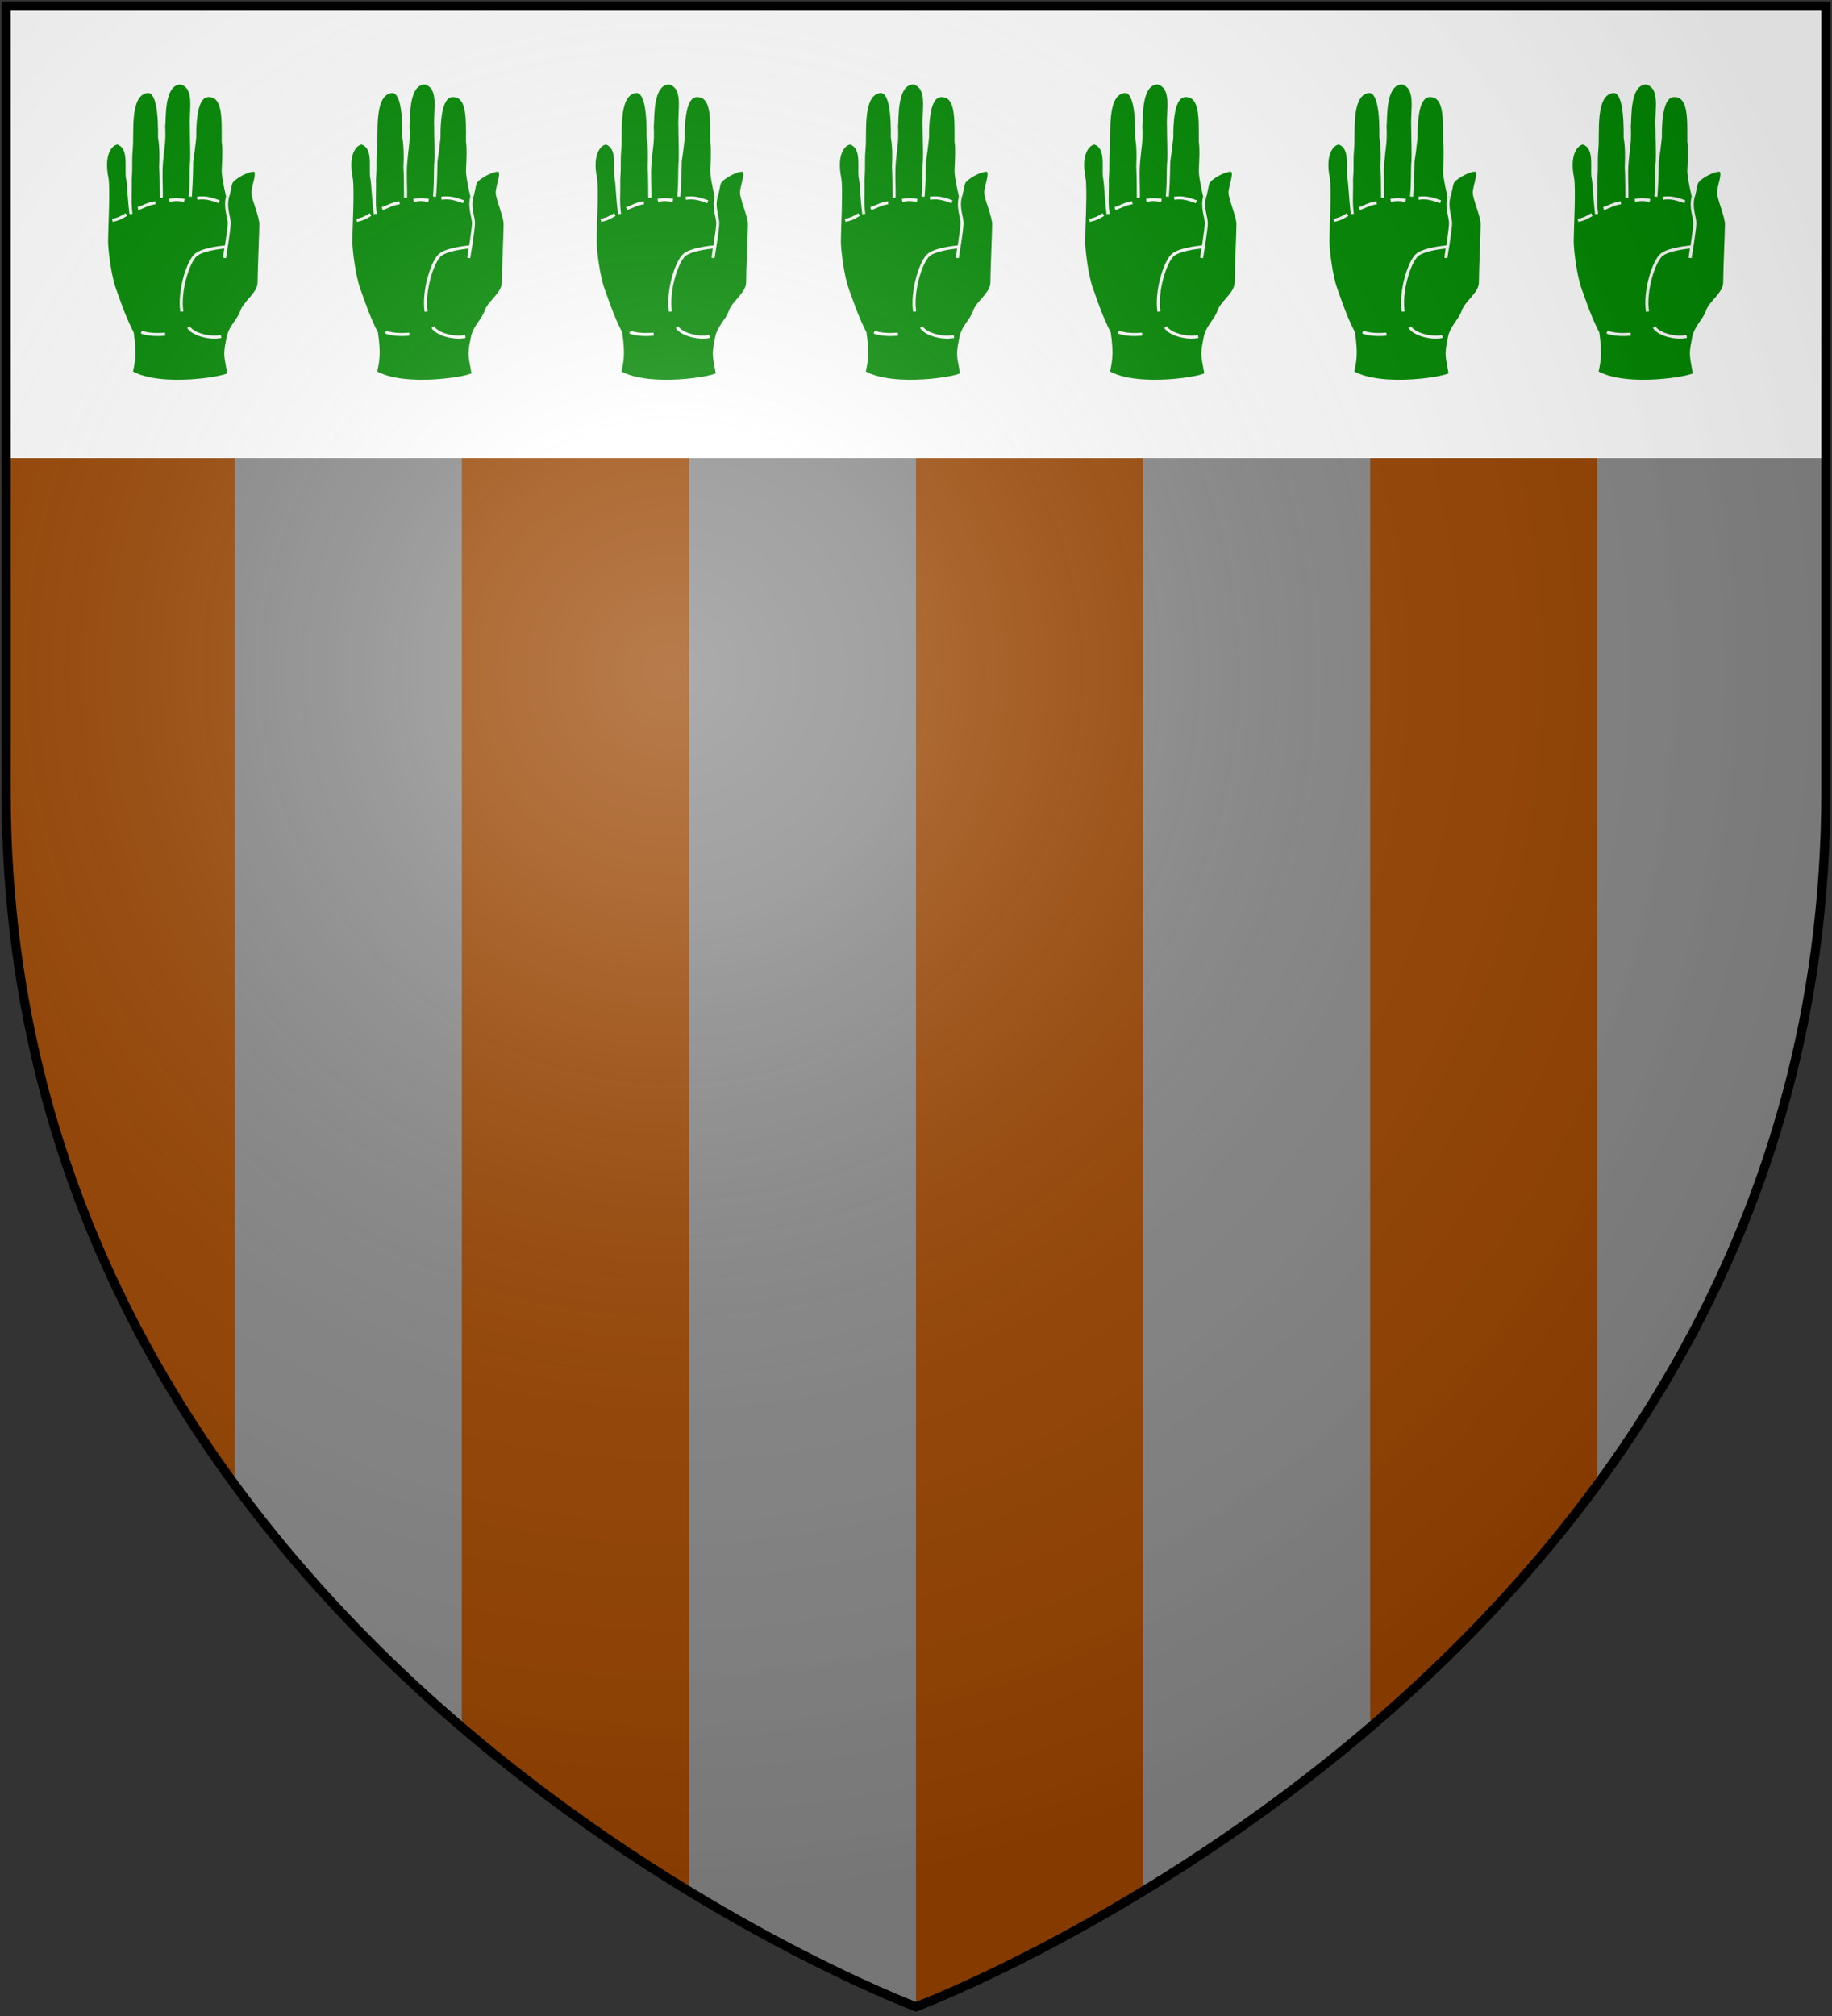 <?xml version="1.0" encoding="UTF-8" standalone="no"?>
<svg
   xmlns:dc="http://purl.org/dc/elements/1.1/"
   xmlns:cc="http://creativecommons.org/ns#"
   xmlns:rdf="http://www.w3.org/1999/02/22-rdf-syntax-ns#"
   xmlns:svg="http://www.w3.org/2000/svg"
   xmlns="http://www.w3.org/2000/svg"
   xmlns:xlink="http://www.w3.org/1999/xlink"
   xmlns:sodipodi="http://sodipodi.sourceforge.net/DTD/sodipodi-0.dtd"
   xmlns:inkscape="http://www.inkscape.org/namespaces/inkscape"
   width="600"
   height="660"
   id="svg2"
   version="1.1"
   inkscape:version="0.48.2 r9819"
   sodipodi:docname="House_Uffering.svg">
  <rect width="100%" height="100%" fill="#333333" stroke="none"/>
  <sodipodi:namedview
     pagecolor="#ffffff"
     bordercolor="#666666"
     borderopacity="1"
     objecttolerance="10"
     gridtolerance="10"
     guidetolerance="10"
     inkscape:pageopacity="0"
     inkscape:pageshadow="2"
     inkscape:window-width="1366"
     inkscape:window-height="715"
     id="namedview22"
     showgrid="false"
     inkscape:zoom="0.5056885"
     inkscape:cx="13.408317"
     inkscape:cy="420.92019"
     inkscape:window-x="-8"
     inkscape:window-y="-8"
     inkscape:window-maximized="1"
     inkscape:current-layer="layer2" />
  <defs
     id="defs4">
    <inkscape:path-effect
       is_visible="true"
       id="path-effect3136"
       effect="spiro" />
    <inkscape:path-effect
       effect="spiro"
       id="path-effect3132"
       is_visible="true" />
    <inkscape:path-effect
       effect="spiro"
       id="path-effect3101"
       is_visible="true" />
    <inkscape:path-effect
       is_visible="true"
       id="path-effect3085"
       effect="spiro" />
    <inkscape:path-effect
       is_visible="true"
       id="path-effect3083"
       effect="spiro" />
    <inkscape:path-effect
       is_visible="true"
       id="path-effect3081"
       effect="spiro" />
    <inkscape:path-effect
       is_visible="true"
       id="path-effect3079"
       effect="spiro" />
    <inkscape:path-effect
       is_visible="true"
       id="path-effect3077"
       effect="spiro" />
    <inkscape:path-effect
       is_visible="true"
       id="path-effect3075"
       effect="spiro" />
    <inkscape:path-effect
       effect="spiro"
       id="path-effect3049"
       is_visible="true" />
    <inkscape:path-effect
       is_visible="true"
       id="path-effect3045"
       effect="spiro" />
    <inkscape:path-effect
       effect="spiro"
       id="path-effect3041"
       is_visible="true" />
    <radialGradient
       id="rg"
       gradientUnits="userSpaceOnUse"
       cx="220"
       cy="220"
       r="405">
      <stop
         style="stop-color:#fff;stop-opacity:.3"
         offset="0"
         id="stop7" />
      <stop
         style="stop-color:#fff;stop-opacity:.2"
         offset=".2"
         id="stop9" />
      <stop
         style="stop-color:#666;stop-opacity:.1"
         offset=".6"
         id="stop11" />
      <stop
         style="stop-color:#000;stop-opacity:.13"
         offset="1"
         id="stop13" />
    </radialGradient>
    <path
       id="shield"
       d="m2,2v257c0,286 298,398 298,398c0,0 298-112 298-398V2z" />
    <radialGradient
       inkscape:collect="always"
       xlink:href="#rg-7"
       id="radialGradient3055-1"
       gradientUnits="userSpaceOnUse"
       cx="220"
       cy="220"
       r="405" />
    <radialGradient
       id="rg-7"
       gradientUnits="userSpaceOnUse"
       cx="220"
       cy="220"
       r="405">
      <stop
         style="stop-color:#fff;stop-opacity:.3"
         offset="0"
         id="stop7-4" />
      <stop
         style="stop-color:#fff;stop-opacity:.2"
         offset=".2"
         id="stop9-0" />
      <stop
         style="stop-color:#666;stop-opacity:.1"
         offset=".6"
         id="stop11-9" />
      <stop
         style="stop-color:#000;stop-opacity:.13"
         offset="1"
         id="stop13-4" />
    </radialGradient>
    <radialGradient
       r="405"
       cy="220"
       cx="220"
       gradientUnits="userSpaceOnUse"
       id="radialGradient3074"
       xlink:href="#rg-7"
       inkscape:collect="always" />
    <inkscape:path-effect
       is_visible="true"
       id="path-effect10120-1"
       effect="spiro" />
    <inkscape:path-effect
       effect="spiro"
       id="path-effect10118-3"
       is_visible="true" />
    <inkscape:path-effect
       effect="spiro"
       id="path-effect10116-9"
       is_visible="true" />
    <inkscape:path-effect
       effect="spiro"
       id="path-effect10114-7"
       is_visible="true" />
    <inkscape:path-effect
       effect="spiro"
       id="path-effect10112-7"
       is_visible="true" />
    <inkscape:path-effect
       effect="spiro"
       id="path-effect10110-2"
       is_visible="true" />
    <linearGradient
       inkscape:collect="always"
       xlink:href="#linearGradient4719-5"
       id="linearGradient4039"
       gradientUnits="userSpaceOnUse"
       gradientTransform="matrix(2.326,0,0,2.294,447.695,-1820.28)"
       x1="-145.259"
       y1="984.243"
       x2="-64.143"
       y2="984.148" />
    <linearGradient
       inkscape:collect="always"
       id="linearGradient4719-5">
      <stop
         style="stop-color:#666666;stop-opacity:1;"
         offset="0"
         id="stop4721-5" />
      <stop
         id="stop4809-1"
         offset="0.393"
         style="stop-color:#666666;stop-opacity:0.749;" />
      <stop
         style="stop-color:#666666;stop-opacity:0;"
         offset="1"
         id="stop4723-7" />
    </linearGradient>
    <radialGradient
       inkscape:collect="always"
       xlink:href="#linearGradient4801-8"
       id="radialGradient4041"
       gradientUnits="userSpaceOnUse"
       gradientTransform="matrix(-0.722,1.265,-2.273,-1.262,1712.011,1733.784)"
       cx="-307.143"
       cy="782.362"
       fx="-307.143"
       fy="782.362"
       r="63" />
    <linearGradient
       inkscape:collect="always"
       id="linearGradient4801-8">
      <stop
         style="stop-color:#000000;stop-opacity:1;"
         offset="0"
         id="stop4803-2" />
      <stop
         style="stop-color:#000000;stop-opacity:0;"
         offset="1"
         id="stop4805-4" />
    </linearGradient>
    <inkscape:path-effect
       effect="spiro"
       id="path-effect10108-4"
       is_visible="true" />
    <linearGradient
       inkscape:collect="always"
       xlink:href="#linearGradient4719-5"
       id="linearGradient4044"
       gradientUnits="userSpaceOnUse"
       gradientTransform="matrix(-2.406,0,0,-1.649,142.062,1726.531)"
       x1="-145.259"
       y1="984.243"
       x2="-64.143"
       y2="984.148" />
    <radialGradient
       inkscape:collect="always"
       xlink:href="#linearGradient4801-8"
       id="radialGradient4046"
       gradientUnits="userSpaceOnUse"
       gradientTransform="matrix(0.746,-0.909,2.351,0.906,-1165.637,-827.118)"
       cx="-307.143"
       cy="782.362"
       fx="-307.143"
       fy="782.362"
       r="63" />
    <inkscape:path-effect
       effect="spiro"
       id="path-effect10102-7"
       is_visible="true" />
    <linearGradient
       inkscape:collect="always"
       xlink:href="#linearGradient4719-5"
       id="linearGradient4049"
       gradientUnits="userSpaceOnUse"
       gradientTransform="matrix(2.335,0,0,-1.615,449.441,1692.189)"
       x1="-145.259"
       y1="984.243"
       x2="-64.143"
       y2="984.148" />
    <radialGradient
       inkscape:collect="always"
       xlink:href="#linearGradient4801-8"
       id="radialGradient4051"
       gradientUnits="userSpaceOnUse"
       gradientTransform="matrix(-0.724,-0.89,-2.282,0.888,1718.788,-809.094)"
       cx="-307.143"
       cy="782.362"
       fx="-307.143"
       fy="782.362"
       r="63" />
    <inkscape:path-effect
       is_visible="true"
       id="path-effect10096-8"
       effect="spiro" />
    <linearGradient
       inkscape:collect="always"
       xlink:href="#linearGradient4719-5"
       id="linearGradient4054"
       gradientUnits="userSpaceOnUse"
       gradientTransform="matrix(-2.41,0,0,2.282,139.611,-1810.816)"
       x1="-145.259"
       y1="984.243"
       x2="-64.143"
       y2="984.148" />
    <radialGradient
       inkscape:collect="always"
       xlink:href="#linearGradient4801-8"
       id="radialGradient4056"
       gradientUnits="userSpaceOnUse"
       gradientTransform="matrix(0.748,1.258,2.355,-1.255,-1170.296,1723.935)"
       cx="-307.143"
       cy="782.362"
       fx="-307.143"
       fy="782.362"
       r="63" />
    <inkscape:path-effect
       is_visible="true"
       id="path-effect10090-3"
       effect="spiro" />
    <inkscape:path-effect
       effect="spiro"
       id="path-effect10084-1"
       is_visible="true" />
    <inkscape:path-effect
       effect="spiro"
       id="path-effect10082-1"
       is_visible="true" />
    <radialGradient
       inkscape:collect="always"
       xlink:href="#linearGradient4801-8"
       id="radialGradient4061"
       gradientUnits="userSpaceOnUse"
       gradientTransform="matrix(-0.765,1.29,-2.41,-1.287,1806.844,1757.47)"
       cx="-307.143"
       cy="782.362"
       fx="-307.143"
       fy="782.362"
       r="63" />
    <inkscape:path-effect
       effect="spiro"
       id="path-effect10080-4"
       is_visible="true" />
    <inkscape:path-effect
       is_visible="true"
       id="path-effect3075-1"
       effect="spiro" />
    <inkscape:path-effect
       effect="spiro"
       id="path-effect3101-7"
       is_visible="true" />
  </defs>
  <g
     inkscape:groupmode="layer"
     id="layer2"
     inkscape:label="Elements"
     style="display:inline">
    <path
       d="m 2,2 v 257 c 0,286 298,398 298,398 0,0 298,-112 298,-398 V 2 z"
       id="background"
       inkscape:connector-curvature="0"
       style="fill:#994400" />
    <path
       style="fill:#888888;stroke:none;stroke-width:1px;stroke-linecap:butt;stroke-linejoin:miter;stroke-opacity:1;display:inline"
       d="M 76.875 2 L 76.875 486.094 C 99.61 517.06 125.436 543.408 151.25 565.469 L 151.25 2 L 76.875 2 z M 225.625 2 L 225.625 619.125 C 268.32 645.082 300 657 300 657 L 300 2 L 225.625 2 z M 374.375 2 L 374.375 619.125 C 397.085 605.318 422.912 587.55 448.75 565.469 L 448.75 2 L 374.375 2 z M 523.125 2 L 523.125 486.094 C 562.919 431.893 593.253 363.541 597.5 279.344 L 597.5 2 L 523.125 2 z "
       id="path3061" />
    <path
       style="fill:#ffffff"
       inkscape:connector-curvature="0"
       d="M 2,2 2,150 598,150 598,2 2,2 z"
       id="path23" />
    <g
       style="fill:#008800;stroke:#ffffff;stroke-width:1"
       id="hand">
      <path
         inkscape:connector-curvature="0"
         d="m 314.575,64.404 c 0.319,-1.024 0.778,-3.75 1.04,-4.473 0.666,-1.837 6.205,-4.654 7.756,-4.137 1.551,0.517 -0.517,5.171 -0.517,7.239 0,2.068 2.585,7.756 2.585,10.342 0,2.585 -0.579,15.492 -0.579,19.112 0,3.62 -4.654,6.348 -5.688,9.451 -1.034,3.103 -4.074,5.15 -4.592,9.287 -1.076,5.091 -0.651,5.296 0.379,11.199 -0.277,1.219 -22.381,5.06 -31.967,-0.546 1.032,-4.456 1.124,-6.877 0.314,-12.867 -2.883,-5.678 -4.388,-10.474 -5.85,-14.496 -1.463,-4.022 -2.559,-12.408 -2.559,-15.699 0,-3.291 0.775,-17.306 0.12,-20.552 -1.69,-8.373 1.708,-11.442 3.536,-11.442 3.946,1.411 2.887,6.725 3.108,10.786 0.613,3.184 0.368,4.994 1.235,12.45 -0.549,-4.106 -0.138,-6.885 -0.259,-11.215 0.381,-5.734 -0.037,-5.16 0.353,-10.23 0.49,-4.885 -1.12,-17.376 4.923,-18.611 4.024,-0.908 4.405,8.224 4.351,14.991 0.504,2.907 0.52,6.119 0.366,9.689 0.188,4.244 0.152,6.111 0.183,10.055 0.114,-4.084 -0.301,-7.538 0.107,-11.972 0.439,-5.128 0.938,-5.936 0.687,-11.479 0.366,-2.194 -0.569,-14.242 5.717,-14.135 5.069,1.681 3.068,8.47 3.361,14.367 0,4.401 0.225,7.27 0.076,12.16 0,0 -0.022,5.334 -0.441,10.7 0.424,-5.53 0.204,-7.178 0.375,-10.86 0.596,-4.395 0.638,-4.303 1.078,-8.483 -0.082,-12.531 2.757,-13.842 4.763,-13.755 4.985,0.217 4.571,7.678 4.571,14.991 0.366,2.648 0.183,5.594 0,9.66 0,2.295 1.469,8.469 1.469,8.469 z"
         id="path26" />
      <path
         style="fill:none"
         inkscape:connector-curvature="0"
         d="m 281.366,70.244 c -1.902,1.141 -2.662,1.521 -4.564,1.902 m 14.072,-5.769 c -2.662,0.38 -4.184,1.521 -5.705,1.902 m 15.213,-2.662 c -2.282,-0.38 -3.043,-0.38 -4.944,0 m 16.354,0.444 c -3.043,-1.141 -4.944,-1.521 -7.226,-1.141 m 7.843,45.223 c -3.274,0.803 -9.155,-0.532 -10.673,-3.059 m -7.655,2.312 c 0,0 -4.72,0.565 -7.787,-0.683"
         id="path28" />
      <path
         inkscape:connector-curvature="0"
         d="m 314.516,64.445 c -0.897,3.726 0.559,6.556 0.559,8.624 0,2.068 -1.551,11.376 -1.551,11.376 l 0.517,-3.62 c 0,0 -7.239,0.517 -9.825,2.585 -2.585,2.068 -5.688,11.893 -4.654,18.615"
         id="path30" />
    </g>
    <use
       height="1052.362"
       width="744.094"
       y="0"
       xlink:href="#hand"
       x="-240"
       id="use32" />
    <use
       height="1052.362"
       width="744.094"
       y="0"
       xlink:href="#hand"
       x="-160"
       id="use34" />
    <use
       height="1052.362"
       width="744.094"
       y="0"
       xlink:href="#hand"
       x="-80"
       id="use36" />
    <use
       height="1052.362"
       width="744.094"
       y="0"
       xlink:href="#hand"
       x="80"
       id="use38" />
    <use
       height="1052.362"
       width="744.094"
       y="0"
       xlink:href="#hand"
       x="160"
       id="use40" />
    <use
       height="1052.362"
       width="744.094"
       y="0"
       xlink:href="#hand"
       x="240"
       id="use42" />
  </g>
  <g
     inkscape:groupmode="layer"
     id="layer1"
     inkscape:label="Cover"
     style="display:inline"
     sodipodi:insensitive="true">
    <path
       d="m 2,2 v 257 c 0,286 298,398 298,398 0,0 298,-112 298,-398 V 2 z"
       id="shine"
       inkscape:connector-curvature="0"
       style="fill:url(#radialGradient3074);stroke:#000000;stroke-width:3" />
  </g>
</svg>
